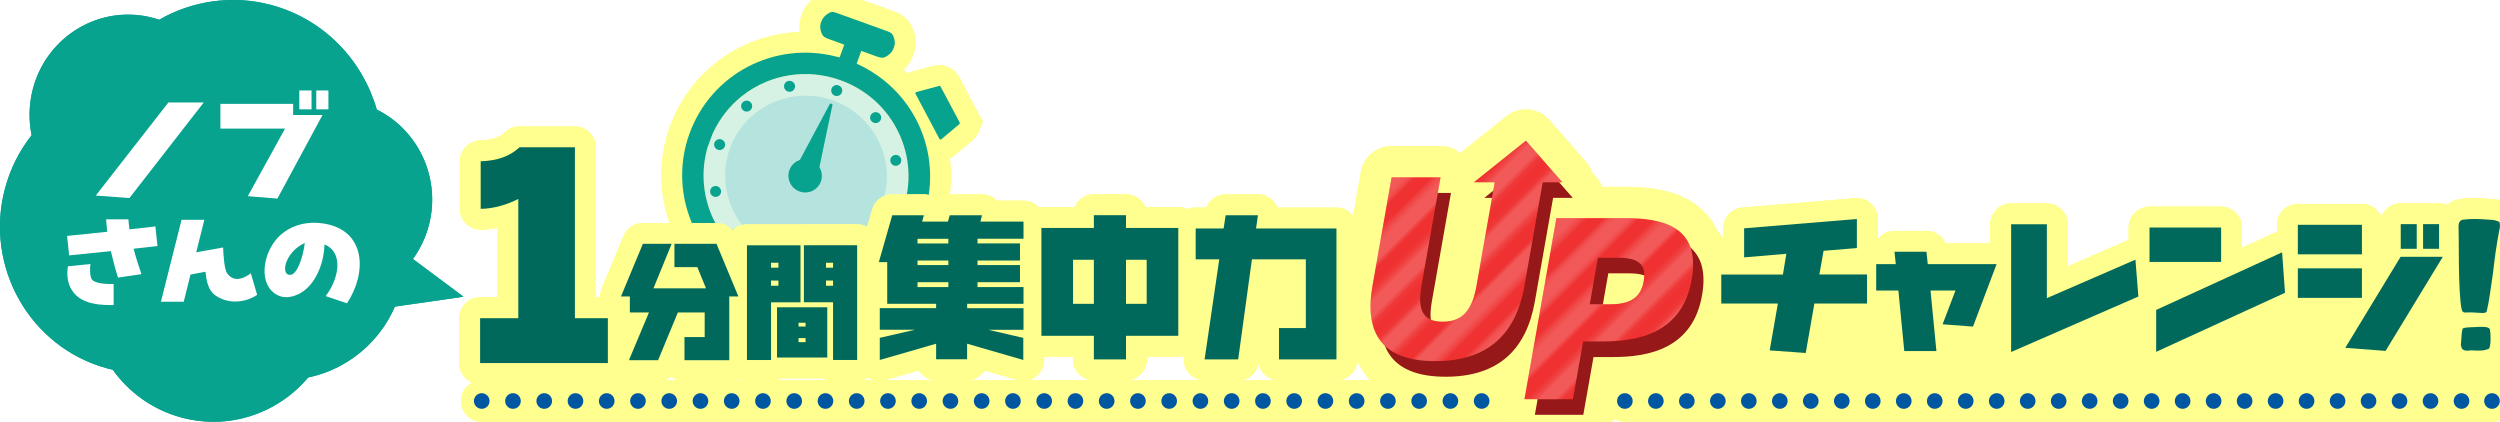 <?xml version="1.0" encoding="UTF-8"?><svg id="_イヤー_2" xmlns="http://www.w3.org/2000/svg" xmlns:xlink="http://www.w3.org/1999/xlink" viewBox="0 0 480.04 81"><defs><style>.cls-1{fill:#00695c;}.cls-2{fill:#fff;}.cls-3{fill:url(#_0_lpi_50__コピー);}.cls-4{stroke-dasharray:0 0 0 6;}.cls-4,.cls-5,.cls-6,.cls-7,.cls-8,.cls-9,.cls-10,.cls-11{fill:none;}.cls-4,.cls-5,.cls-7,.cls-8,.cls-9{stroke-linecap:round;stroke-linejoin:round;}.cls-4,.cls-8,.cls-9{stroke:#0057a1;stroke-width:3px;}.cls-12{opacity:.2;}.cls-5{stroke-width:12px;}.cls-5,.cls-7,.cls-11{stroke:#ffff90;}.cls-6{stroke:#fff;stroke-width:3.6px;}.cls-7,.cls-11{stroke-width:8px;}.cls-13{fill:#ffff90;}.cls-8{stroke-dasharray:0 0 0 5.95;}.cls-14{fill:#971818;}.cls-15{fill:#07a38e;}.cls-16{fill:#ef3131;}.cls-17{fill:#d6f2e4;}.cls-18{fill:#b5e3dd;}</style><pattern id="_0_lpi_50__コピー" x="0" y="0" width="72" height="72" patternTransform="translate(2649.53 -7922) rotate(-45)" patternUnits="userSpaceOnUse" viewBox="0 0 72 72"><g><rect class="cls-10" width="72" height="72"/><g><line class="cls-6" x1="71.75" y1="68.4" x2="144.25" y2="68.4"/><line class="cls-6" x1="71.75" y1="54" x2="144.25" y2="54"/><line class="cls-6" x1="71.75" y1="39.6" x2="144.25" y2="39.6"/><line class="cls-6" x1="71.75" y1="25.2" x2="144.25" y2="25.2"/><line class="cls-6" x1="71.75" y1="10.8" x2="144.25" y2="10.8"/><line class="cls-6" x1="71.75" y1="61.2" x2="144.25" y2="61.2"/><line class="cls-6" x1="71.75" y1="46.8" x2="144.25" y2="46.8"/><line class="cls-6" x1="71.75" y1="32.4" x2="144.25" y2="32.4"/><line class="cls-6" x1="71.75" y1="18" x2="144.25" y2="18"/><line class="cls-6" x1="71.75" y1="3.6" x2="144.25" y2="3.6"/></g><g><line class="cls-6" x1="-.25" y1="68.4" x2="72.25" y2="68.4"/><line class="cls-6" x1="-.25" y1="54" x2="72.25" y2="54"/><line class="cls-6" x1="-.25" y1="39.6" x2="72.25" y2="39.6"/><line class="cls-6" x1="-.25" y1="25.2" x2="72.25" y2="25.2"/><line class="cls-6" x1="-.25" y1="10.8" x2="72.25" y2="10.8"/><line class="cls-6" x1="-.25" y1="61.2" x2="72.25" y2="61.2"/><line class="cls-6" x1="-.25" y1="46.8" x2="72.25" y2="46.8"/><line class="cls-6" x1="-.25" y1="32.4" x2="72.25" y2="32.4"/><line class="cls-6" x1="-.25" y1="18" x2="72.25" y2="18"/><line class="cls-6" x1="-.25" y1="3.6" x2="72.25" y2="3.6"/></g><g><line class="cls-6" x1="-72.25" y1="68.4" x2=".25" y2="68.4"/><line class="cls-6" x1="-72.25" y1="54" x2=".25" y2="54"/><line class="cls-6" x1="-72.25" y1="39.6" x2=".25" y2="39.6"/><line class="cls-6" x1="-72.25" y1="25.2" x2=".25" y2="25.2"/><line class="cls-6" x1="-72.25" y1="10.8" x2=".25" y2="10.8"/><line class="cls-6" x1="-72.25" y1="61.2" x2=".25" y2="61.2"/><line class="cls-6" x1="-72.25" y1="46.8" x2=".25" y2="46.8"/><line class="cls-6" x1="-72.25" y1="32.4" x2=".25" y2="32.4"/><line class="cls-6" x1="-72.25" y1="18" x2=".25" y2="18"/><line class="cls-6" x1="-72.25" y1="3.6" x2=".25" y2="3.6"/></g></g></pattern></defs><g id="ui_logo"><g><g><g><g><path class="cls-11" d="M184.28,23.52l-1.89-3.55-1.79-3.36c-.03-.05-.08-.09-.13-.11-.03-.01-.09-.02-.15,0l-4.36,1.17c-.07,.02-.13,.07-.16,.14-.03,.07-.03,.14,0,.21l2.31,4.36,2.27,4.28c.03,.06,.1,.11,.17,.13,.07,.01,.15,0,.2-.05l3.46-2.9c.09-.07,.11-.2,.06-.3Z"/><path class="cls-11" d="M184.28,23.52l-1.89-3.55-1.79-3.36c-.03-.05-.08-.09-.13-.11-.03-.01-.09-.02-.15,0l-4.36,1.17c-.07,.02-.13,.07-.16,.14-.03,.07-.03,.14,0,.21l2.31,4.36,2.27,4.28c.03,.06,.1,.11,.17,.13,.07,.01,.15,0,.2-.05l3.46-2.9c.09-.07,.11-.2,.06-.3Z"/></g><path class="cls-11" d="M163.95,51.15c-2.06,1.07-4.27,1.75-6.57,2.04-2.5,.31-5.01,.15-7.46-.49l-.43-.11-2.75-1-.38-.18c-2.35-1.11-4.42-2.65-6.18-4.57-1.32-1.45-2.4-3.07-3.23-4.83-.87-1.84-1.44-3.8-1.7-5.82-.32-2.48-.16-4.95,.46-7.36l.11-.43v-.02l1.01-2.71,.18-.38c1.25-2.61,3.09-4.95,5.34-6.76,1.47-1.19,3.11-2.15,4.87-2.87,2.85-1.16,5.99-1.64,9.07-1.38,1.75,.15,3.49,.53,5.16,1.14,4.96,1.81,8.92,5.4,11.14,10.12,1.07,2.28,1.69,4.7,1.83,7.18,.15,2.64-.24,5.25-1.16,7.77-1.68,4.61-4.99,8.39-9.34,10.64Z"/><ellipse class="cls-11" cx="154.77" cy="33.8" rx="15.41" ry="15.54" transform="translate(70.07 167.68) rotate(-70)"/><g><path class="cls-11" d="M165.07,12.5l-.58-.28,.89-2.45s2.83,1.02,3.06,1.11c.67,.24,1.09,.27,1.5,.09,1.06-.55,1.46-1.18,1.69-1.81,.23-.63,.31-1.33-.16-2.36-.17-.35-.47-.58-1.03-.79-.25-.09-9.63-3.46-9.92-3.57h-.03c-.46-.18-.79-.19-1.12-.05-1.06,.55-1.46,1.18-1.69,1.81-.23,.63-.31,1.33,.16,2.36,.16,.34,.43,.62,1.21,.9,.23,.08,3.06,1.12,3.06,1.12l-.89,2.45-.63-.16c-11.9-3.04-24.02,3.31-28.19,14.76-4.46,12.24,1.96,25.86,14.3,30.35,12.34,4.49,26.01-1.81,30.47-14.06,4.17-11.45-1.04-24.1-12.11-29.43Zm-1.12,38.65c-2.06,1.07-4.27,1.75-6.57,2.04-2.5,.31-5.01,.15-7.46-.49l-.43-.11-2.75-1-.38-.18c-2.35-1.11-4.42-2.65-6.18-4.57-1.32-1.45-2.4-3.07-3.23-4.83-.87-1.84-1.44-3.8-1.7-5.82-.32-2.48-.16-4.95,.46-7.36l.11-.43v-.02l1.01-2.71,.18-.38c1.25-2.61,3.09-4.95,5.34-6.76,1.47-1.19,3.11-2.15,4.87-2.87,2.85-1.16,5.99-1.64,9.07-1.38,1.75,.15,3.49,.53,5.16,1.14,4.96,1.81,8.92,5.4,11.14,10.12,1.07,2.28,1.69,4.7,1.83,7.18,.15,2.64-.24,5.25-1.16,7.77-1.68,4.61-4.99,8.39-9.34,10.64Z"/><path class="cls-11" d="M165.07,12.5l-.58-.28,.89-2.45s2.83,1.02,3.06,1.11c.67,.24,1.09,.27,1.5,.09,1.06-.55,1.46-1.18,1.69-1.81,.23-.63,.31-1.33-.16-2.36-.17-.35-.47-.58-1.03-.79-.25-.09-9.63-3.46-9.92-3.57h-.03c-.46-.18-.79-.19-1.12-.05-1.06,.55-1.46,1.18-1.69,1.81-.23,.63-.31,1.33,.16,2.36,.16,.34,.43,.62,1.21,.9,.23,.08,3.06,1.12,3.06,1.12l-.89,2.45-.63-.16c-11.9-3.04-24.02,3.31-28.19,14.76-4.46,12.24,1.96,25.86,14.3,30.35,12.34,4.49,26.01-1.81,30.47-14.06,4.17-11.45-1.04-24.1-12.11-29.43Zm-1.12,38.65c-2.06,1.07-4.27,1.75-6.57,2.04-2.5,.31-5.01,.15-7.46-.49l-.43-.11-2.75-1-.38-.18c-2.35-1.11-4.42-2.65-6.18-4.57-1.32-1.45-2.4-3.07-3.23-4.83-.87-1.84-1.44-3.8-1.7-5.82-.32-2.48-.16-4.95,.46-7.36l.11-.43v-.02l1.01-2.71,.18-.38c1.25-2.61,3.09-4.95,5.34-6.76,1.47-1.19,3.11-2.15,4.87-2.87,2.85-1.16,5.99-1.64,9.07-1.38,1.75,.15,3.49,.53,5.16,1.14,4.96,1.81,8.92,5.4,11.14,10.12,1.07,2.28,1.69,4.7,1.83,7.18,.15,2.64-.24,5.25-1.16,7.77-1.68,4.61-4.99,8.39-9.34,10.64Z"/></g><g><g><ellipse class="cls-11" cx="160.67" cy="17.38" rx="1.05" ry="1.06" transform="translate(89.38 162.42) rotate(-70)"/><ellipse class="cls-11" cx="148.74" cy="50.17" rx="1.05" ry="1.06" transform="translate(50.72 172.78) rotate(-70)"/><ellipse class="cls-11" cx="151.61" cy="16.57" rx="1.05" ry="1.06" transform="translate(84.18 153.37) rotate(-70)"/><path class="cls-11" d="M158.84,50.81c.1,.57-.28,1.11-.85,1.21-.57,.1-1.12-.28-1.22-.85s.28-1.11,.85-1.21,1.12,.28,1.22,.85Z"/><path class="cls-11" d="M144.18,19.7c.38,.44,.32,1.11-.13,1.48-.45,.37-1.11,.31-1.49-.13s-.32-1.11,.13-1.48,1.11-.31,1.49,.13Z"/><ellipse class="cls-11" cx="166.04" cy="47.19" rx="1.05" ry="1.06" transform="translate(64.9 187.07) rotate(-70)"/><path class="cls-11" d="M138.54,26.78c.55,.2,.83,.8,.63,1.34s-.8,.82-1.35,.62-.83-.8-.63-1.34,.8-.82,1.35-.62Z"/><path class="cls-11" d="M171.59,38.81c.55,.2,.83,.8,.63,1.34s-.8,.82-1.35,.62-.83-.8-.63-1.34,.8-.82,1.35-.62Z"/><path class="cls-11" d="M137.22,35.73c.57-.1,1.12,.28,1.22,.85s-.28,1.11-.85,1.21c-.57,.1-1.12-.28-1.22-.85s.28-1.11,.85-1.21Z"/><path class="cls-11" d="M171.82,29.76c.57-.1,1.12,.28,1.22,.85s-.28,1.11-.85,1.21-1.12-.28-1.22-.85c-.1-.57,.28-1.11,.85-1.21Z"/><path class="cls-11" d="M140.6,44.17c.45-.37,1.11-.31,1.49,.13s.32,1.11-.13,1.48-1.11,.31-1.49-.13-.32-1.11,.13-1.48Z"/><path class="cls-11" d="M167.46,21.78c.45-.37,1.11-.31,1.49,.13,.38,.44,.32,1.11-.13,1.48s-1.11,.31-1.49-.13-.32-1.11,.13-1.48Z"/></g><g><ellipse class="cls-11" cx="160.67" cy="17.38" rx="1.05" ry="1.06" transform="translate(89.38 162.42) rotate(-70)"/><ellipse class="cls-11" cx="148.74" cy="50.17" rx="1.05" ry="1.06" transform="translate(50.72 172.78) rotate(-70)"/><ellipse class="cls-11" cx="151.61" cy="16.57" rx="1.05" ry="1.06" transform="translate(84.18 153.37) rotate(-70)"/><path class="cls-11" d="M158.84,50.81c.1,.57-.28,1.11-.85,1.21-.57,.1-1.12-.28-1.22-.85s.28-1.11,.85-1.21,1.12,.28,1.22,.85Z"/><path class="cls-11" d="M144.18,19.7c.38,.44,.32,1.11-.13,1.48-.45,.37-1.11,.31-1.49-.13s-.32-1.11,.13-1.48,1.11-.31,1.49,.13Z"/><ellipse class="cls-11" cx="166.04" cy="47.19" rx="1.05" ry="1.06" transform="translate(64.9 187.07) rotate(-70)"/><path class="cls-11" d="M138.54,26.78c.55,.2,.83,.8,.63,1.34s-.8,.82-1.35,.62-.83-.8-.63-1.34,.8-.82,1.35-.62Z"/><path class="cls-11" d="M171.59,38.81c.55,.2,.83,.8,.63,1.34s-.8,.82-1.35,.62-.83-.8-.63-1.34,.8-.82,1.35-.62Z"/><path class="cls-11" d="M137.22,35.73c.57-.1,1.12,.28,1.22,.85s-.28,1.11-.85,1.21c-.57,.1-1.12-.28-1.22-.85s.28-1.11,.85-1.21Z"/><path class="cls-11" d="M171.82,29.76c.57-.1,1.12,.28,1.22,.85s-.28,1.11-.85,1.21-1.12-.28-1.22-.85c-.1-.57,.28-1.11,.85-1.21Z"/><path class="cls-11" d="M140.6,44.17c.45-.37,1.11-.31,1.49,.13s.32,1.11-.13,1.48-1.11,.31-1.49-.13-.32-1.11,.13-1.48Z"/><path class="cls-11" d="M167.46,21.78c.45-.37,1.11-.31,1.49,.13,.38,.44,.32,1.11-.13,1.48s-1.11,.31-1.49-.13-.32-1.11,.13-1.48Z"/></g><g><ellipse class="cls-11" cx="160.67" cy="17.38" rx="1.05" ry="1.06" transform="translate(89.38 162.42) rotate(-70)"/><ellipse class="cls-11" cx="148.74" cy="50.17" rx="1.05" ry="1.06" transform="translate(50.72 172.78) rotate(-70)"/><ellipse class="cls-11" cx="151.61" cy="16.57" rx="1.05" ry="1.06" transform="translate(84.18 153.37) rotate(-70)"/><path class="cls-11" d="M158.84,50.81c.1,.57-.28,1.11-.85,1.21-.57,.1-1.12-.28-1.22-.85s.28-1.11,.85-1.21,1.12,.28,1.22,.85Z"/><path class="cls-11" d="M144.18,19.7c.38,.44,.32,1.11-.13,1.48-.45,.37-1.11,.31-1.49-.13s-.32-1.11,.13-1.48,1.11-.31,1.49,.13Z"/><ellipse class="cls-11" cx="166.04" cy="47.19" rx="1.05" ry="1.06" transform="translate(64.9 187.07) rotate(-70)"/><path class="cls-11" d="M138.54,26.78c.55,.2,.83,.8,.63,1.34s-.8,.82-1.35,.62-.83-.8-.63-1.34,.8-.82,1.35-.62Z"/><path class="cls-11" d="M171.59,38.81c.55,.2,.83,.8,.63,1.34s-.8,.82-1.35,.62-.83-.8-.63-1.34,.8-.82,1.35-.62Z"/><path class="cls-11" d="M137.22,35.73c.57-.1,1.12,.28,1.22,.85s-.28,1.11-.85,1.21c-.57,.1-1.12-.28-1.22-.85s.28-1.11,.85-1.21Z"/><path class="cls-11" d="M171.82,29.76c.57-.1,1.12,.28,1.22,.85s-.28,1.11-.85,1.21-1.12-.28-1.22-.85c-.1-.57,.28-1.11,.85-1.21Z"/><path class="cls-11" d="M140.6,44.17c.45-.37,1.11-.31,1.49,.13s.32,1.11-.13,1.48-1.11,.31-1.49-.13-.32-1.11,.13-1.48Z"/><path class="cls-11" d="M167.46,21.78c.45-.37,1.11-.31,1.49,.13,.38,.44,.32,1.11-.13,1.48s-1.11,.31-1.49-.13-.32-1.11,.13-1.48Z"/></g></g></g><g><g><polygon class="cls-11" points="157.07 33.37 152.97 31.87 159.4 19.85 159.87 20.02 157.07 33.37"/><path class="cls-11" d="M151.58,32.66c.6-1.66,2.44-2.51,4.11-1.9,1.67,.61,2.53,2.44,1.93,4.1s-2.44,2.51-4.11,1.9-2.53-2.44-1.93-4.1Z"/></g><g><polygon class="cls-11" points="157.07 33.37 152.97 31.87 159.4 19.85 159.87 20.02 157.07 33.37"/><path class="cls-11" d="M151.58,32.66c.6-1.66,2.44-2.51,4.11-1.9,1.67,.61,2.53,2.44,1.93,4.1s-2.44,2.51-4.11,1.9-2.53-2.44-1.93-4.1Z"/></g><g><polygon class="cls-11" points="157.07 33.37 152.97 31.87 159.4 19.85 159.87 20.02 157.07 33.37"/><path class="cls-11" d="M151.58,32.66c.6-1.66,2.44-2.51,4.11-1.9,1.67,.61,2.53,2.44,1.93,4.1s-2.44,2.51-4.11,1.9-2.53-2.44-1.93-4.1Z"/></g></g></g><g><g><path class="cls-15" d="M184.28,23.52l-1.89-3.55-1.79-3.36c-.03-.05-.08-.09-.13-.11-.03-.01-.09-.02-.15,0l-4.36,1.17c-.07,.02-.13,.07-.16,.14-.03,.07-.03,.14,0,.21l2.31,4.36,2.27,4.28c.03,.06,.1,.11,.17,.13,.07,.01,.15,0,.2-.05l3.46-2.9c.09-.07,.11-.2,.06-.3Z"/><path class="cls-17" d="M163.95,51.15c-2.06,1.07-4.27,1.75-6.57,2.04-2.5,.31-5.01,.15-7.46-.49l-.43-.11-2.75-1-.38-.18c-2.35-1.11-4.42-2.65-6.18-4.57-1.32-1.45-2.4-3.07-3.23-4.83-.87-1.84-1.44-3.8-1.7-5.82-.32-2.48-.16-4.95,.46-7.36l.11-.43v-.02l1.01-2.71,.18-.38c1.25-2.61,3.09-4.95,5.34-6.76,1.47-1.19,3.11-2.15,4.87-2.87,2.85-1.16,5.99-1.64,9.07-1.38,1.75,.15,3.49,.53,5.16,1.14,4.96,1.81,8.92,5.4,11.14,10.12,1.07,2.28,1.69,4.7,1.83,7.18,.15,2.64-.24,5.25-1.16,7.77-1.68,4.61-4.99,8.39-9.34,10.64Z"/><ellipse class="cls-18" cx="154.77" cy="33.8" rx="15.41" ry="15.54" transform="translate(70.07 167.68) rotate(-70)"/><path class="cls-15" d="M165.07,12.5l-.58-.28,.89-2.45s2.83,1.02,3.06,1.11c.67,.24,1.09,.27,1.5,.09,1.06-.55,1.46-1.18,1.69-1.81,.23-.63,.31-1.33-.16-2.36-.17-.35-.47-.58-1.03-.79-.25-.09-9.63-3.46-9.92-3.57h-.03c-.46-.18-.79-.19-1.12-.05-1.06,.55-1.46,1.18-1.69,1.81-.23,.63-.31,1.33,.16,2.36,.16,.34,.43,.62,1.21,.9,.23,.08,3.06,1.12,3.06,1.12l-.89,2.45-.63-.16c-11.9-3.04-24.02,3.31-28.19,14.76-4.46,12.24,1.96,25.86,14.3,30.35,12.34,4.49,26.01-1.81,30.47-14.06,4.17-11.45-1.04-24.1-12.11-29.43Zm-1.12,38.65c-2.06,1.07-4.27,1.75-6.57,2.04-2.5,.31-5.01,.15-7.46-.49l-.43-.11-2.75-1-.38-.18c-2.35-1.11-4.42-2.65-6.18-4.57-1.32-1.45-2.4-3.07-3.23-4.83-.87-1.84-1.44-3.8-1.7-5.82-.32-2.48-.16-4.95,.46-7.36l.11-.43v-.02l1.01-2.71,.18-.38c1.25-2.61,3.09-4.95,5.34-6.76,1.47-1.19,3.11-2.15,4.87-2.87,2.85-1.16,5.99-1.64,9.07-1.38,1.75,.15,3.49,.53,5.16,1.14,4.96,1.81,8.92,5.4,11.14,10.12,1.07,2.28,1.69,4.7,1.83,7.18,.15,2.64-.24,5.25-1.16,7.77-1.68,4.61-4.99,8.39-9.34,10.64Z"/><g><ellipse class="cls-15" cx="160.67" cy="17.38" rx="1.05" ry="1.06" transform="translate(89.38 162.42) rotate(-70)"/><ellipse class="cls-15" cx="148.74" cy="50.17" rx="1.05" ry="1.06" transform="translate(50.72 172.78) rotate(-70)"/><ellipse class="cls-15" cx="151.61" cy="16.57" rx="1.05" ry="1.06" transform="translate(84.18 153.37) rotate(-70)"/><path class="cls-15" d="M158.84,50.81c.1,.57-.28,1.11-.85,1.21-.57,.1-1.12-.28-1.22-.85s.28-1.11,.85-1.21,1.12,.28,1.22,.85Z"/><path class="cls-15" d="M144.18,19.7c.38,.44,.32,1.11-.13,1.48-.45,.37-1.11,.31-1.49-.13s-.32-1.11,.13-1.48,1.11-.31,1.49,.13Z"/><ellipse class="cls-15" cx="166.04" cy="47.19" rx="1.05" ry="1.06" transform="translate(64.9 187.07) rotate(-70)"/><path class="cls-15" d="M138.54,26.78c.55,.2,.83,.8,.63,1.34s-.8,.82-1.35,.62-.83-.8-.63-1.34,.8-.82,1.35-.62Z"/><path class="cls-15" d="M171.59,38.81c.55,.2,.83,.8,.63,1.34s-.8,.82-1.35,.62-.83-.8-.63-1.34,.8-.82,1.35-.62Z"/><path class="cls-15" d="M137.22,35.73c.57-.1,1.12,.28,1.22,.85s-.28,1.11-.85,1.21c-.57,.1-1.12-.28-1.22-.85s.28-1.11,.85-1.21Z"/><path class="cls-15" d="M171.82,29.76c.57-.1,1.12,.28,1.22,.85s-.28,1.11-.85,1.21-1.12-.28-1.22-.85c-.1-.57,.28-1.11,.85-1.21Z"/><path class="cls-15" d="M140.6,44.17c.45-.37,1.11-.31,1.49,.13s.32,1.11-.13,1.48-1.11,.31-1.49-.13-.32-1.11,.13-1.48Z"/><path class="cls-15" d="M167.46,21.78c.45-.37,1.11-.31,1.49,.13,.38,.44,.32,1.11-.13,1.48s-1.11,.31-1.49-.13-.32-1.11,.13-1.48Z"/></g></g><g><polygon class="cls-15" points="157.07 33.37 152.97 31.87 159.4 19.85 159.87 20.02 157.07 33.37"/><path class="cls-15" d="M151.58,32.66c.6-1.66,2.44-2.51,4.11-1.9,1.67,.61,2.53,2.44,1.93,4.1s-2.44,2.51-4.11,1.9-2.53-2.44-1.93-4.1Z"/></g></g></g><g><g><rect class="cls-7" x="241" y="51" width="11" height="12"/><rect class="cls-7" x="315" y="56" width="162" height="20"/><g><path class="cls-7" d="M92.18,61.1h7.34v-22.9c-2.02,1.06-4.82,1.9-7.22,1.9v-9.13c3.19-.11,5.6-.95,7.45-2.69h10.64V61.1h6.33v8.62h-24.53v-8.62Z"/><path class="cls-7" d="M92.18,61.1h7.34v-22.9c-2.02,1.06-4.82,1.9-7.22,1.9v-9.13c3.19-.11,5.6-.95,7.45-2.69h10.64V61.1h6.33v8.62h-24.53v-8.62Z"/><path class="cls-7" d="M92.18,61.1h7.34v-22.9c-2.02,1.06-4.82,1.9-7.22,1.9v-9.13c3.19-.11,5.6-.95,7.45-2.69h10.64V61.1h6.33v8.62h-24.53v-8.62Z"/></g><g><g><path class="cls-7" d="M196.52,63.33h-6.73l6.7,1.55v4.24l-10.79-3.12v2.98h-5.95v-2.98l-10.82,3.12v-4.25l6.73-1.55h-6.73v-4.15h10.82v-.84h-9.39v-8h-1.61l2.57-8.99h6.08l-.34,1.21h4.96l.34-1.21h6.2l-.31,1.21h8.28v3.29h-8.83v.9h8.15v3.29h-8.15v.87h8.15v3.29h-8.15v.93h8.83v3.22h-10.82v.84h10.82v4.15Zm-14.42-16.58v-.9h-5.92v.9h5.92Zm0,4.15v-.87h-5.92v.87h5.92Zm0,4.22v-.93h-5.92v.93h5.92Z"/><path class="cls-7" d="M226.25,64.48h-10.04v4.53h-6.17v-4.53h-10.07v-20.71h10.07v-2.45h6.17v2.45h10.04v20.71Zm-16.21-6.14v-8.46h-4v8.46h4Zm10.14,0v-8.46h-3.97v8.46h3.97Z"/><path class="cls-7" d="M256.63,69.01h-11.04v-6.01h5.15v-13.21h-10.35l-2.64,19.22h-6.45l2.82-19.22h-4.53v-5.92h5.36l.4-2.54h6.2l-.37,2.54h15.44v25.14Z"/></g><g><path class="cls-7" d="M196.52,63.33h-6.73l6.7,1.55v4.24l-10.79-3.12v2.98h-5.95v-2.98l-10.82,3.12v-4.25l6.73-1.55h-6.73v-4.15h10.82v-.84h-9.39v-8h-1.61l2.57-8.99h6.08l-.34,1.21h4.96l.34-1.21h6.2l-.31,1.21h8.28v3.29h-8.83v.9h8.15v3.29h-8.15v.87h8.15v3.29h-8.15v.93h8.83v3.22h-10.82v.84h10.82v4.15Zm-14.42-16.58v-.9h-5.92v.9h5.92Zm0,4.15v-.87h-5.92v.87h5.92Zm0,4.22v-.93h-5.92v.93h5.92Z"/><path class="cls-7" d="M226.25,64.48h-10.04v4.53h-6.17v-4.53h-10.07v-20.71h10.07v-2.45h6.17v2.45h10.04v20.71Zm-16.21-6.14v-8.46h-4v8.46h4Zm10.14,0v-8.46h-3.97v8.46h3.97Z"/><path class="cls-7" d="M256.63,69.01h-11.04v-6.01h5.15v-13.21h-10.35l-2.64,19.22h-6.45l2.82-19.22h-4.53v-5.92h5.36l.4-2.54h6.2l-.37,2.54h15.44v25.14Z"/></g><g><path class="cls-7" d="M196.52,63.33h-6.73l6.7,1.55v4.24l-10.79-3.12v2.98h-5.95v-2.98l-10.82,3.12v-4.25l6.73-1.55h-6.73v-4.15h10.82v-.84h-9.39v-8h-1.61l2.57-8.99h6.08l-.34,1.21h4.96l.34-1.21h6.2l-.31,1.21h8.28v3.29h-8.83v.9h8.15v3.29h-8.15v.87h8.15v3.29h-8.15v.93h8.83v3.22h-10.82v.84h10.82v4.15Zm-14.42-16.58v-.9h-5.92v.9h5.92Zm0,4.15v-.87h-5.92v.87h5.92Zm0,4.22v-.93h-5.92v.93h5.92Z"/><path class="cls-7" d="M226.25,64.48h-10.04v4.53h-6.17v-4.53h-10.07v-20.71h10.07v-2.45h6.17v2.45h10.04v20.71Zm-16.21-6.14v-8.46h-4v8.46h4Zm10.14,0v-8.46h-3.97v8.46h3.97Z"/><path class="cls-7" d="M256.63,69.01h-11.04v-6.01h5.15v-13.21h-10.35l-2.64,19.22h-6.45l2.82-19.22h-4.53v-5.92h5.36l.4-2.54h6.2l-.37,2.54h15.44v25.14Z"/></g></g><g><g><path class="cls-7" d="M141.75,56.92h-1.72v12.25h-8.6v-4.45h3.88v-4.72h-5.15l-3.8,9.17h-5.6l3.85-9.17h-3.67v-3.08h-1.7l4.2-10.1h5.53l-3.5,8.55h10.1l-1.67-4.08h-4.4v-4.47h8.08l4.2,10.1Z"/><path class="cls-7" d="M153.7,58.05h-5.65v11.08h-4.62v-22.03h10.28v10.95Zm-4.23-6.65v-.95h-1.42v.95h1.42Zm0,3.47v-1h-1.42v1h1.42Zm9.38,13.78h-9.65v-9.65h9.65v9.65Zm-4.17-5.95v-.73h-1.35v.73h1.35Zm0,3v-.78h-1.35v.78h1.35Zm9.9,3.42h-4.62v-11.08h-5.6v-10.95h10.23v22.03Zm-4.62-17.72v-.95h-1.35v.95h1.35Zm0,3.47v-1h-1.35v1h1.35Z"/></g><g><path class="cls-7" d="M141.75,56.92h-1.72v12.25h-8.6v-4.45h3.88v-4.72h-5.15l-3.8,9.17h-5.6l3.85-9.17h-3.67v-3.08h-1.7l4.2-10.1h5.53l-3.5,8.55h10.1l-1.67-4.08h-4.4v-4.47h8.08l4.2,10.1Z"/><path class="cls-7" d="M153.7,58.05h-5.65v11.08h-4.62v-22.03h10.28v10.95Zm-4.23-6.65v-.95h-1.42v.95h1.42Zm0,3.47v-1h-1.42v1h1.42Zm9.38,13.78h-9.65v-9.65h9.65v9.65Zm-4.17-5.95v-.73h-1.35v.73h1.35Zm0,3v-.78h-1.35v.78h1.35Zm9.9,3.42h-4.62v-11.08h-5.6v-10.95h10.23v22.03Zm-4.62-17.72v-.95h-1.35v.95h1.35Zm0,3.47v-1h-1.35v1h1.35Z"/></g><g><path class="cls-7" d="M141.75,56.92h-1.72v12.25h-8.6v-4.45h3.88v-4.72h-5.15l-3.8,9.17h-5.6l3.85-9.17h-3.67v-3.08h-1.7l4.2-10.1h5.53l-3.5,8.55h10.1l-1.67-4.08h-4.4v-4.47h8.08l4.2,10.1Z"/><path class="cls-7" d="M153.7,58.05h-5.65v11.08h-4.62v-22.03h10.28v10.95Zm-4.23-6.65v-.95h-1.42v.95h1.42Zm0,3.47v-1h-1.42v1h1.42Zm9.38,13.78h-9.65v-9.65h9.65v9.65Zm-4.17-5.95v-.73h-1.35v.73h1.35Zm0,3v-.78h-1.35v.78h1.35Zm9.9,3.42h-4.62v-11.08h-5.6v-10.95h10.23v22.03Zm-4.62-17.72v-.95h-1.35v.95h1.35Zm0,3.47v-1h-1.35v1h1.35Z"/></g></g><g><g><g><g><path class="cls-7" d="M298.22,38h3.78l-7-8-10,8h4.01l-3.49,19.82c-.84,4.79-2.73,6.95-6.49,6.95s-4.93-2.16-4.08-6.95l3.66-20.77h-9.4l-3.67,20.82c-1.62,9.21,1.91,14.47,12.06,14.47s15.5-5.26,17.12-14.47l3.5-19.87Z"/><path class="cls-7" d="M298.22,38h3.78l-7-8-10,8h4.01l-3.49,19.82c-.84,4.79-2.73,6.95-6.49,6.95s-4.93-2.16-4.08-6.95l3.66-20.77h-9.4l-3.67,20.82c-1.62,9.21,1.91,14.47,12.06,14.47s15.5-5.26,17.12-14.47l3.5-19.87Z"/></g><g><path class="cls-7" d="M296.22,35h3.78l-7-8-10,8h4.01l-3.49,19.82c-.84,4.79-2.73,6.95-6.49,6.95s-4.93-2.16-4.08-6.95l3.66-20.77h-9.4l-3.67,20.82c-1.62,9.21,1.91,14.47,12.06,14.47s15.5-5.26,17.12-14.47l3.5-19.87Z"/><path class="cls-7" d="M296.22,35h3.78l-7-8-10,8h4.01l-3.49,19.82c-.84,4.79-2.73,6.95-6.49,6.95s-4.93-2.16-4.08-6.95l3.66-20.77h-9.4l-3.67,20.82c-1.62,9.21,1.91,14.47,12.06,14.47s15.5-5.26,17.12-14.47l3.5-19.87Z"/></g></g><g><g><path class="cls-7" d="M313.87,44.88h-13.02l-6.13,34.77h9.3l1.96-11.09h3.71c6.81,0,15.31-1.55,17.13-11.84,1.81-10.29-5.53-11.84-12.95-11.84Zm3.75,12.08c-.46,2.63-1.96,4.46-6.33,4.46h-4.04l1.57-8.93h4.04c4.37,0,5.22,1.83,4.76,4.46Z"/><path class="cls-7" d="M313.87,44.88h-13.02l-6.13,34.77h9.3l1.96-11.09h3.71c6.81,0,15.31-1.55,17.13-11.84,1.81-10.29-5.53-11.84-12.95-11.84Zm3.75,12.08c-.46,2.63-1.96,4.46-6.33,4.46h-4.04l1.57-8.93h4.04c4.37,0,5.22,1.83,4.76,4.46Z"/></g><g><path class="cls-7" d="M311.87,41.88h-13.02l-6.13,34.77h9.3l1.96-11.09h3.71c6.81,0,15.31-1.55,17.13-11.84,1.81-10.29-5.53-11.84-12.95-11.84Zm3.75,12.08c-.46,2.63-1.96,4.46-6.33,4.46h-4.04l1.57-8.93h4.04c4.37,0,5.22,1.83,4.76,4.46Z"/><path class="cls-7" d="M311.87,41.88h-13.02l-6.13,34.77h9.3l1.96-11.09h3.71c6.81,0,15.31-1.55,17.13-11.84,1.81-10.29-5.53-11.84-12.95-11.84Zm3.75,12.08c-.46,2.63-1.96,4.46-6.33,4.46h-4.04l1.57-8.93h4.04c4.37,0,5.22,1.83,4.76,4.46Z"/></g></g></g><g><g><g><path class="cls-7" d="M298.22,38h3.78l-7-8-10,8h4.01l-3.49,19.82c-.84,4.79-2.73,6.95-6.49,6.95s-4.93-2.16-4.08-6.95l3.66-20.77h-9.4l-3.67,20.82c-1.62,9.21,1.91,14.47,12.06,14.47s15.5-5.26,17.12-14.47l3.5-19.87Z"/><path class="cls-7" d="M298.22,38h3.78l-7-8-10,8h4.01l-3.49,19.82c-.84,4.79-2.73,6.95-6.49,6.95s-4.93-2.16-4.08-6.95l3.66-20.77h-9.4l-3.67,20.82c-1.62,9.21,1.91,14.47,12.06,14.47s15.5-5.26,17.12-14.47l3.5-19.87Z"/></g><g><path class="cls-7" d="M296.22,35h3.78l-7-8-10,8h4.01l-3.49,19.82c-.84,4.79-2.73,6.95-6.49,6.95s-4.93-2.16-4.08-6.95l3.66-20.77h-9.4l-3.67,20.82c-1.62,9.21,1.91,14.47,12.06,14.47s15.5-5.26,17.12-14.47l3.5-19.87Z"/><path class="cls-7" d="M296.22,35h3.78l-7-8-10,8h4.01l-3.49,19.82c-.84,4.79-2.73,6.95-6.49,6.95s-4.93-2.16-4.08-6.95l3.66-20.77h-9.4l-3.67,20.82c-1.62,9.21,1.91,14.47,12.06,14.47s15.5-5.26,17.12-14.47l3.5-19.87Z"/></g></g><g><g><path class="cls-7" d="M313.87,44.88h-13.02l-6.13,34.77h9.3l1.96-11.09h3.71c6.81,0,15.31-1.55,17.13-11.84,1.81-10.29-5.53-11.84-12.95-11.84Zm3.75,12.08c-.46,2.63-1.96,4.46-6.33,4.46h-4.04l1.57-8.93h4.04c4.37,0,5.22,1.83,4.76,4.46Z"/><path class="cls-7" d="M313.87,44.88h-13.02l-6.13,34.77h9.3l1.96-11.09h3.71c6.81,0,15.31-1.55,17.13-11.84,1.81-10.29-5.53-11.84-12.95-11.84Zm3.75,12.08c-.46,2.63-1.96,4.46-6.33,4.46h-4.04l1.57-8.93h4.04c4.37,0,5.22,1.83,4.76,4.46Z"/></g><g><path class="cls-7" d="M311.87,41.88h-13.02l-6.13,34.77h9.3l1.96-11.09h3.71c6.81,0,15.31-1.55,17.13-11.84,1.81-10.29-5.53-11.84-12.95-11.84Zm3.75,12.08c-.46,2.63-1.96,4.46-6.33,4.46h-4.04l1.57-8.93h4.04c4.37,0,5.22,1.83,4.76,4.46Z"/><path class="cls-7" d="M311.87,41.88h-13.02l-6.13,34.77h9.3l1.96-11.09h3.71c6.81,0,15.31-1.55,17.13-11.84,1.81-10.29-5.53-11.84-12.95-11.84Zm3.75,12.08c-.46,2.63-1.96,4.46-6.33,4.46h-4.04l1.57-8.93h4.04c4.37,0,5.22,1.83,4.76,4.46Z"/></g></g></g><g><g><g><path class="cls-7" d="M298.22,38h3.78l-7-8-10,8h4.01l-3.49,19.82c-.84,4.79-2.73,6.95-6.49,6.95s-4.93-2.16-4.08-6.95l3.66-20.77h-9.4l-3.67,20.82c-1.62,9.21,1.91,14.47,12.06,14.47s15.5-5.26,17.12-14.47l3.5-19.87Z"/><path class="cls-7" d="M298.22,38h3.78l-7-8-10,8h4.01l-3.49,19.82c-.84,4.79-2.73,6.95-6.49,6.95s-4.93-2.16-4.08-6.95l3.66-20.77h-9.4l-3.67,20.82c-1.62,9.21,1.91,14.47,12.06,14.47s15.5-5.26,17.12-14.47l3.5-19.87Z"/></g><g><path class="cls-7" d="M296.22,35h3.78l-7-8-10,8h4.01l-3.49,19.82c-.84,4.79-2.73,6.95-6.49,6.95s-4.93-2.16-4.08-6.95l3.66-20.77h-9.4l-3.67,20.82c-1.62,9.21,1.91,14.47,12.06,14.47s15.5-5.26,17.12-14.47l3.5-19.87Z"/><path class="cls-7" d="M296.22,35h3.78l-7-8-10,8h4.01l-3.49,19.82c-.84,4.79-2.73,6.95-6.49,6.95s-4.93-2.16-4.08-6.95l3.66-20.77h-9.4l-3.67,20.82c-1.62,9.21,1.91,14.47,12.06,14.47s15.5-5.26,17.12-14.47l3.5-19.87Z"/></g></g><g><g><path class="cls-7" d="M313.87,44.88h-13.02l-6.13,34.77h9.3l1.96-11.09h3.71c6.81,0,15.31-1.55,17.13-11.84,1.81-10.29-5.53-11.84-12.95-11.84Zm3.75,12.08c-.46,2.63-1.96,4.46-6.33,4.46h-4.04l1.57-8.93h4.04c4.37,0,5.22,1.83,4.76,4.46Z"/><path class="cls-7" d="M313.87,44.88h-13.02l-6.13,34.77h9.3l1.96-11.09h3.71c6.81,0,15.31-1.55,17.13-11.84,1.81-10.29-5.53-11.84-12.95-11.84Zm3.75,12.08c-.46,2.63-1.96,4.46-6.33,4.46h-4.04l1.57-8.93h4.04c4.37,0,5.22,1.83,4.76,4.46Z"/></g><g><path class="cls-7" d="M311.87,41.88h-13.02l-6.13,34.77h9.3l1.96-11.09h3.71c6.81,0,15.31-1.55,17.13-11.84,1.81-10.29-5.53-11.84-12.95-11.84Zm3.75,12.08c-.46,2.63-1.96,4.46-6.33,4.46h-4.04l1.57-8.93h4.04c4.37,0,5.22,1.83,4.76,4.46Z"/><path class="cls-7" d="M311.87,41.88h-13.02l-6.13,34.77h9.3l1.96-11.09h3.71c6.81,0,15.31-1.55,17.13-11.84,1.81-10.29-5.53-11.84-12.95-11.84Zm3.75,12.08c-.46,2.63-1.96,4.46-6.33,4.46h-4.04l1.57-8.93h4.04c4.37,0,5.22,1.83,4.76,4.46Z"/></g></g></g></g><g><g><path class="cls-7" d="M296.22,35h3.78l-7-8-10,8h4.01l-3.49,19.82c-.84,4.79-2.73,6.95-6.49,6.95s-4.93-2.16-4.08-6.95l3.66-20.77h-9.4l-3.67,20.82c-1.62,9.21,1.91,14.47,12.06,14.47s15.5-5.26,17.12-14.47l3.5-19.87Z"/><path class="cls-7" d="M311.87,41.88h-13.02l-6.13,34.77h9.3l1.96-11.09h3.71c6.81,0,15.31-1.55,17.13-11.84,1.81-10.29-5.53-11.84-12.95-11.84Zm3.75,12.08c-.46,2.63-1.96,4.46-6.33,4.46h-4.04l1.57-8.93h4.04c4.37,0,5.22,1.83,4.76,4.46Z"/></g><g><path class="cls-7" d="M296.22,35h3.78l-7-8-10,8h4.01l-3.49,19.82c-.84,4.79-2.73,6.95-6.49,6.95s-4.93-2.16-4.08-6.95l3.66-20.77h-9.4l-3.67,20.82c-1.62,9.21,1.91,14.47,12.06,14.47s15.5-5.26,17.12-14.47l3.5-19.87Z"/><path class="cls-7" d="M311.87,41.88h-13.02l-6.13,34.77h9.3l1.96-11.09h3.71c6.81,0,15.31-1.55,17.13-11.84,1.81-10.29-5.53-11.84-12.95-11.84Zm3.75,12.08c-.46,2.63-1.96,4.46-6.33,4.46h-4.04l1.57-8.93h4.04c4.37,0,5.22,1.83,4.76,4.46Z"/></g><g><path class="cls-7" d="M296.22,35h3.78l-7-8-10,8h4.01l-3.49,19.82c-.84,4.79-2.73,6.95-6.49,6.95s-4.93-2.16-4.08-6.95l3.66-20.77h-9.4l-3.67,20.82c-1.62,9.21,1.91,14.47,12.06,14.47s15.5-5.26,17.12-14.47l3.5-19.87Z"/><path class="cls-7" d="M311.87,41.88h-13.02l-6.13,34.77h9.3l1.96-11.09h3.71c6.81,0,15.31-1.55,17.13-11.84,1.81-10.29-5.53-11.84-12.95-11.84Zm3.75,12.08c-.46,2.63-1.96,4.46-6.33,4.46h-4.04l1.57-8.93h4.04c4.37,0,5.22,1.83,4.76,4.46Z"/></g></g><g><g><path class="cls-7" d="M348.39,58.29l-1.66,9.49-6.92-.5,1.57-8.99h-10.87v-5.58h11.84l.66-3.98-8.11,.69v-5.58l21.65-1.79v5.58l-6.39,.53-.81,4.54h9.15v5.58h-10.09Z"/><path class="cls-7" d="M378.84,62.71l-5.83-.44,2.47-6.48h-4.79l1.13,11.62h-6.17l-1.13-11.62h-4.26v-5.07h3.76l-.25-2.38h6.14l.25,2.38h13.22l-4.54,12Z"/><path class="cls-7" d="M386.17,67.59v-24.53h6.86v14.19l17.01-7.39,.56,7.08-24.43,10.65Z"/><path class="cls-7" d="M412.74,50.3v-6.61h13.75v6.61h-13.75Zm1.28,17.26v-8.05l24.18-11.06,.56,7.77-24.75,11.34Z"/><path class="cls-7" d="M441.22,48.83v-5.67h12.31v5.67h-12.31Zm0,8.37v-5.67h12.31v5.67h-12.31Zm16.85,10.18l-7.74-.59,10.62-17.48h8.11l-11,18.08Zm2.91-19.61v-4.73h3.07v4.73h-3.07Zm4.29,0v-4.73h3.07v4.73h-3.07Z"/><path class="cls-7" d="M476.78,60.1c-1.03,0-1.97-.19-3.32-.09-.5,.03-.66-.19-.78-.59-.72-3.35-.5-13.97-.6-16.16,.06-.47,.19-.91,.78-1.07,1.79-.22,3.16-.16,5.11,0,.88,0,1.47,.19,1.94,.41,.09,.16,.19,.85,.06,1.28-.66,3.32-.97,5.89-1.25,8.36-.5,3.26-.75,5.67-1.25,7.61-.03,.09-.31,.25-.69,.25Zm-4.07,6.8l-.19-.63c.12-.91,.09-2.6,.38-3.2,.6-.31,1.85-.19,3.07-.31,1.06,0,1.75-.03,2.1,.41,.19,.69,.28,3.01-.12,3.76-.91,.44-1.88,.44-3.38,.34-1.1,.16-1.6,.03-1.85-.38Z"/></g><g><path class="cls-7" d="M348.39,58.29l-1.66,9.49-6.92-.5,1.57-8.99h-10.87v-5.58h11.84l.66-3.98-8.11,.69v-5.58l21.65-1.79v5.58l-6.39,.53-.81,4.54h9.15v5.58h-10.09Z"/><path class="cls-7" d="M378.84,62.71l-5.83-.44,2.47-6.48h-4.79l1.13,11.62h-6.17l-1.13-11.62h-4.26v-5.07h3.76l-.25-2.38h6.14l.25,2.38h13.22l-4.54,12Z"/><path class="cls-7" d="M386.17,67.59v-24.53h6.86v14.19l17.01-7.39,.56,7.08-24.43,10.65Z"/><path class="cls-7" d="M412.74,50.3v-6.61h13.75v6.61h-13.75Zm1.28,17.26v-8.05l24.18-11.06,.56,7.77-24.75,11.34Z"/><path class="cls-7" d="M441.22,48.83v-5.67h12.31v5.67h-12.31Zm0,8.37v-5.67h12.31v5.67h-12.31Zm16.85,10.18l-7.74-.59,10.62-17.48h8.11l-11,18.08Zm2.91-19.61v-4.73h3.07v4.73h-3.07Zm4.29,0v-4.73h3.07v4.73h-3.07Z"/><path class="cls-7" d="M476.78,60.1c-1.03,0-1.97-.19-3.32-.09-.5,.03-.66-.19-.78-.59-.72-3.35-.5-13.97-.6-16.16,.06-.47,.19-.91,.78-1.07,1.79-.22,3.16-.16,5.11,0,.88,0,1.47,.19,1.94,.41,.09,.16,.19,.85,.06,1.28-.66,3.32-.97,5.89-1.25,8.36-.5,3.26-.75,5.67-1.25,7.61-.03,.09-.31,.25-.69,.25Zm-4.07,6.8l-.19-.63c.12-.91,.09-2.6,.38-3.2,.6-.31,1.85-.19,3.07-.31,1.06,0,1.75-.03,2.1,.41,.19,.69,.28,3.01-.12,3.76-.91,.44-1.88,.44-3.38,.34-1.1,.16-1.6,.03-1.85-.38Z"/></g><g><path class="cls-7" d="M348.39,58.29l-1.66,9.49-6.92-.5,1.57-8.99h-10.87v-5.58h11.84l.66-3.98-8.11,.69v-5.58l21.65-1.79v5.58l-6.39,.53-.81,4.54h9.15v5.58h-10.09Z"/><path class="cls-7" d="M378.84,62.71l-5.83-.44,2.47-6.48h-4.79l1.13,11.62h-6.17l-1.13-11.62h-4.26v-5.07h3.76l-.25-2.38h6.14l.25,2.38h13.22l-4.54,12Z"/><path class="cls-7" d="M386.17,67.59v-24.53h6.86v14.19l17.01-7.39,.56,7.08-24.43,10.65Z"/><path class="cls-7" d="M412.74,50.3v-6.61h13.75v6.61h-13.75Zm1.28,17.26v-8.05l24.18-11.06,.56,7.77-24.75,11.34Z"/><path class="cls-7" d="M441.22,48.83v-5.67h12.31v5.67h-12.31Zm0,8.37v-5.67h12.31v5.67h-12.31Zm16.85,10.18l-7.74-.59,10.62-17.48h8.11l-11,18.08Zm2.91-19.61v-4.73h3.07v4.73h-3.07Zm4.29,0v-4.73h3.07v4.73h-3.07Z"/><path class="cls-7" d="M476.78,60.1c-1.03,0-1.97-.19-3.32-.09-.5,.03-.66-.19-.78-.59-.72-3.35-.5-13.97-.6-16.16,.06-.47,.19-.91,.78-1.07,1.79-.22,3.16-.16,5.11,0,.88,0,1.47,.19,1.94,.41,.09,.16,.19,.85,.06,1.28-.66,3.32-.97,5.89-1.25,8.36-.5,3.26-.75,5.67-1.25,7.61-.03,.09-.31,.25-.69,.25Zm-4.07,6.8l-.19-.63c.12-.91,.09-2.6,.38-3.2,.6-.31,1.85-.19,3.07-.31,1.06,0,1.75-.03,2.1,.41,.19,.69,.28,3.01-.12,3.76-.91,.44-1.88,.44-3.38,.34-1.1,.16-1.6,.03-1.85-.38Z"/></g></g><g><line class="cls-7" x1="92.5" y1="77" x2="288.5" y2="77"/><line class="cls-7" x1="92.5" y1="77" x2="288.5" y2="77"/></g><g><line class="cls-7" x1="312" y1="77" x2="478.5" y2="77"/><g><line class="cls-7" x1="312" y1="77" x2="312" y2="77"/><line class="cls-7" x1="317.95" y1="77" x2="475.53" y2="77"/><line class="cls-7" x1="478.5" y1="77" x2="478.5" y2="77"/></g></g></g><g><rect class="cls-13" x="241" y="51" width="11" height="12"/><rect class="cls-13" x="315" y="56" width="162" height="20"/><path class="cls-1" d="M92.18,61.1h7.34v-22.9c-2.02,1.06-4.82,1.9-7.22,1.9v-9.13c3.19-.11,5.6-.95,7.45-2.69h10.64V61.1h6.33v8.62h-24.53v-8.62Z"/><g><path class="cls-1" d="M196.52,63.33h-6.73l6.7,1.55v4.24l-10.79-3.12v2.98h-5.95v-2.98l-10.82,3.12v-4.25l6.73-1.55h-6.73v-4.15h10.82v-.84h-9.39v-8h-1.61l2.57-8.99h6.08l-.34,1.21h4.96l.34-1.21h6.2l-.31,1.21h8.28v3.29h-8.83v.9h8.15v3.29h-8.15v.87h8.15v3.29h-8.15v.93h8.83v3.22h-10.82v.84h10.82v4.15Zm-14.42-16.58v-.9h-5.92v.9h5.92Zm0,4.15v-.87h-5.92v.87h5.92Zm0,4.22v-.93h-5.92v.93h5.92Z"/><path class="cls-1" d="M226.25,64.48h-10.04v4.53h-6.17v-4.53h-10.07v-20.71h10.07v-2.45h6.17v2.45h10.04v20.71Zm-16.21-6.14v-8.46h-4v8.46h4Zm10.14,0v-8.46h-3.97v8.46h3.97Z"/><path class="cls-1" d="M256.63,69.01h-11.04v-6.01h5.15v-13.21h-10.35l-2.64,19.22h-6.45l2.82-19.22h-4.53v-5.92h5.36l.4-2.54h6.2l-.37,2.54h15.44v25.14Z"/></g><g><path class="cls-1" d="M141.75,56.92h-1.72v12.25h-8.6v-4.45h3.88v-4.72h-5.15l-3.8,9.17h-5.6l3.85-9.17h-3.67v-3.08h-1.7l4.2-10.1h5.53l-3.5,8.55h10.1l-1.67-4.08h-4.4v-4.47h8.08l4.2,10.1Z"/><path class="cls-1" d="M153.7,58.05h-5.65v11.08h-4.62v-22.03h10.28v10.95Zm-4.23-6.65v-.95h-1.42v.95h1.42Zm0,3.47v-1h-1.42v1h1.42Zm9.38,13.78h-9.65v-9.65h9.65v9.65Zm-4.17-5.95v-.73h-1.35v.73h1.35Zm0,3v-.78h-1.35v.78h1.35Zm9.9,3.42h-4.62v-11.08h-5.6v-10.95h10.23v22.03Zm-4.62-17.72v-.95h-1.35v.95h1.35Zm0,3.47v-1h-1.35v1h1.35Z"/></g><g><g><g><g><path class="cls-5" d="M298.22,38h3.78l-7-8-10,8h4.01l-3.49,19.82c-.84,4.79-2.73,6.95-6.49,6.95s-4.93-2.16-4.08-6.95l3.66-20.77h-9.4l-3.67,20.82c-1.62,9.21,1.91,14.47,12.06,14.47s15.5-5.26,17.12-14.47l3.5-19.87Z"/><path class="cls-5" d="M298.22,38h3.78l-7-8-10,8h4.01l-3.49,19.82c-.84,4.79-2.73,6.95-6.49,6.95s-4.93-2.16-4.08-6.95l3.66-20.77h-9.4l-3.67,20.82c-1.62,9.21,1.91,14.47,12.06,14.47s15.5-5.26,17.12-14.47l3.5-19.87Z"/></g><g><path class="cls-5" d="M296.22,35h3.78l-7-8-10,8h4.01l-3.49,19.82c-.84,4.79-2.73,6.95-6.49,6.95s-4.93-2.16-4.08-6.95l3.66-20.77h-9.4l-3.67,20.82c-1.62,9.21,1.91,14.47,12.06,14.47s15.5-5.26,17.12-14.47l3.5-19.87Z"/><path class="cls-5" d="M296.22,35h3.78l-7-8-10,8h4.01l-3.49,19.82c-.84,4.79-2.73,6.95-6.49,6.95s-4.93-2.16-4.08-6.95l3.66-20.77h-9.4l-3.67,20.82c-1.62,9.21,1.91,14.47,12.06,14.47s15.5-5.26,17.12-14.47l3.5-19.87Z"/></g></g><g><g><path class="cls-5" d="M313.87,44.88h-13.02l-6.13,34.77h9.3l1.96-11.09h3.71c6.81,0,15.31-1.55,17.13-11.84,1.81-10.29-5.53-11.84-12.95-11.84Zm3.75,12.08c-.46,2.63-1.96,4.46-6.33,4.46h-4.04l1.57-8.93h4.04c4.37,0,5.22,1.83,4.76,4.46Z"/><path class="cls-5" d="M313.87,44.88h-13.02l-6.13,34.77h9.3l1.96-11.09h3.71c6.81,0,15.31-1.55,17.13-11.84,1.81-10.29-5.53-11.84-12.95-11.84Zm3.75,12.08c-.46,2.63-1.96,4.46-6.33,4.46h-4.04l1.57-8.93h4.04c4.37,0,5.22,1.83,4.76,4.46Z"/></g><g><path class="cls-5" d="M311.87,41.88h-13.02l-6.13,34.77h9.3l1.96-11.09h3.71c6.81,0,15.31-1.55,17.13-11.84,1.81-10.29-5.53-11.84-12.95-11.84Zm3.75,12.08c-.46,2.63-1.96,4.46-6.33,4.46h-4.04l1.57-8.93h4.04c4.37,0,5.22,1.83,4.76,4.46Z"/><path class="cls-5" d="M311.87,41.88h-13.02l-6.13,34.77h9.3l1.96-11.09h3.71c6.81,0,15.31-1.55,17.13-11.84,1.81-10.29-5.53-11.84-12.95-11.84Zm3.75,12.08c-.46,2.63-1.96,4.46-6.33,4.46h-4.04l1.57-8.93h4.04c4.37,0,5.22,1.83,4.76,4.46Z"/></g></g></g><g><g><path class="cls-14" d="M298.22,38h3.78l-7-8-10,8h4.01l-3.49,19.82c-.84,4.79-2.73,6.95-6.49,6.95s-4.93-2.16-4.08-6.95l3.66-20.77h-9.4l-3.67,20.82c-1.62,9.21,1.91,14.47,12.06,14.47s15.5-5.26,17.12-14.47l3.5-19.87Z"/><path class="cls-16" d="M296.22,35h3.78l-7-8-10,8h4.01l-3.49,19.82c-.84,4.79-2.73,6.95-6.49,6.95s-4.93-2.16-4.08-6.95l3.66-20.77h-9.4l-3.67,20.82c-1.62,9.21,1.91,14.47,12.06,14.47s15.5-5.26,17.12-14.47l3.5-19.87Z"/></g><g><path class="cls-14" d="M313.87,44.88h-13.02l-6.13,34.77h9.3l1.96-11.09h3.71c6.81,0,15.31-1.55,17.13-11.84,1.81-10.29-5.53-11.84-12.95-11.84Zm3.75,12.08c-.46,2.63-1.96,4.46-6.33,4.46h-4.04l1.57-8.93h4.04c4.37,0,5.22,1.83,4.76,4.46Z"/><path class="cls-16" d="M311.87,41.88h-13.02l-6.13,34.77h9.3l1.96-11.09h3.71c6.81,0,15.31-1.55,17.13-11.84,1.81-10.29-5.53-11.84-12.95-11.84Zm3.75,12.08c-.46,2.63-1.96,4.46-6.33,4.46h-4.04l1.57-8.93h4.04c4.37,0,5.22,1.83,4.76,4.46Z"/></g></g></g><g class="cls-12"><g><path class="cls-16" d="M296.22,35h3.78l-7-8-10,8h4.01l-3.49,19.82c-.84,4.79-2.73,6.95-6.49,6.95s-4.93-2.16-4.08-6.95l3.66-20.77h-9.4l-3.67,20.82c-1.62,9.21,1.91,14.47,12.06,14.47s15.5-5.26,17.12-14.47l3.5-19.87Z"/><path class="cls-16" d="M311.87,41.88h-13.02l-6.13,34.77h9.3l1.96-11.09h3.71c6.81,0,15.31-1.55,17.13-11.84,1.81-10.29-5.53-11.84-12.95-11.84Zm3.75,12.08c-.46,2.63-1.96,4.46-6.33,4.46h-4.04l1.57-8.93h4.04c4.37,0,5.22,1.83,4.76,4.46Z"/></g><g><path class="cls-3" d="M296.22,35h3.78l-7-8-10,8h4.01l-3.49,19.82c-.84,4.79-2.73,6.95-6.49,6.95s-4.93-2.16-4.08-6.95l3.66-20.77h-9.4l-3.67,20.82c-1.62,9.21,1.91,14.47,12.06,14.47s15.5-5.26,17.12-14.47l3.5-19.87Z"/><path class="cls-3" d="M311.87,41.88h-13.02l-6.13,34.77h9.3l1.96-11.09h3.71c6.81,0,15.31-1.55,17.13-11.84,1.81-10.29-5.53-11.84-12.95-11.84Zm3.75,12.08c-.46,2.63-1.96,4.46-6.33,4.46h-4.04l1.57-8.93h4.04c4.37,0,5.22,1.83,4.76,4.46Z"/></g></g><g><path class="cls-1" d="M348.39,58.29l-1.66,9.49-6.92-.5,1.57-8.99h-10.87v-5.58h11.84l.66-3.98-8.11,.69v-5.58l21.65-1.79v5.58l-6.39,.53-.81,4.54h9.15v5.58h-10.09Z"/><path class="cls-1" d="M378.84,62.71l-5.83-.44,2.47-6.48h-4.79l1.13,11.62h-6.17l-1.13-11.62h-4.26v-5.07h3.76l-.25-2.38h6.14l.25,2.38h13.22l-4.54,12Z"/><path class="cls-1" d="M386.17,67.59v-24.53h6.86v14.19l17.01-7.39,.56,7.08-24.43,10.65Z"/><path class="cls-1" d="M412.74,50.3v-6.61h13.75v6.61h-13.75Zm1.28,17.26v-8.05l24.18-11.06,.56,7.77-24.75,11.34Z"/><path class="cls-1" d="M441.22,48.83v-5.67h12.31v5.67h-12.31Zm0,8.37v-5.67h12.31v5.67h-12.31Zm16.85,10.18l-7.74-.59,10.62-17.48h8.11l-11,18.08Zm2.91-19.61v-4.73h3.07v4.73h-3.07Zm4.29,0v-4.73h3.07v4.73h-3.07Z"/><path class="cls-1" d="M476.78,60.1c-1.03,0-1.97-.19-3.32-.09-.5,.03-.66-.19-.78-.59-.72-3.35-.5-13.97-.6-16.16,.06-.47,.19-.91,.78-1.07,1.79-.22,3.16-.16,5.11,0,.88,0,1.47,.19,1.94,.41,.09,.16,.19,.85,.06,1.28-.66,3.32-.97,5.89-1.25,8.36-.5,3.26-.75,5.67-1.25,7.61-.03,.09-.31,.25-.69,.25Zm-4.07,6.8l-.19-.63c.12-.91,.09-2.6,.38-3.2,.6-.31,1.85-.19,3.07-.31,1.06,0,1.75-.03,2.1,.41,.19,.69,.28,3.01-.12,3.76-.91,.44-1.88,.44-3.38,.34-1.1,.16-1.6,.03-1.85-.38Z"/></g><line class="cls-4" x1="92.5" y1="77" x2="288.5" y2="77"/><g><line class="cls-9" x1="312" y1="77" x2="312" y2="77"/><line class="cls-8" x1="317.95" y1="77" x2="475.53" y2="77"/><line class="cls-9" x1="478.5" y1="77" x2="478.5" y2="77"/></g></g></g><g><g><path class="cls-15" d="M82.35,43.29c2.38-9.04-2-18.3-10-22.25-2.72-9.47-10.1-17.31-20.17-20.05-7.58-2.06-15.28-.85-21.61,2.79-.35-.12-.71-.23-1.08-.33C19.4,.72,9.03,6.8,6.32,17.05c-.79,3.01-.84,6.04-.25,8.91-2.32,2.95-4.1,6.42-5.13,10.3-3.96,15,4.83,30.45,19.62,34.47,.36,.1,.73,.19,1.09,.27,3.11,4.34,7.64,7.66,13.14,9.16,9.2,2.5,18.58-.79,24.38-7.67,8.38-1.74,15.49-8.11,17.86-17.08,.33-1.26,.55-2.52,.68-3.76,2.14-2.27,3.78-5.11,4.64-8.36Z"/><path class="cls-15" d="M44.73,1c2.42,0,4.84,.33,7.2,.97,9.45,2.57,16.73,9.81,19.47,19.36l.12,.43,.4,.2c7.71,3.8,11.69,12.67,9.47,21.09-.78,2.96-2.3,5.7-4.4,7.93l-.23,.25-.03,.34c-.12,1.21-.33,2.42-.65,3.6-2.2,8.35-8.75,14.62-17.1,16.35l-.34,.07-.22,.26c-4.37,5.18-10.71,8.15-17.41,8.15-2,0-4-.27-5.95-.8-5.05-1.37-9.52-4.49-12.59-8.78l-.22-.3-.36-.09c-.35-.08-.71-.17-1.06-.27C6.59,65.89-1.9,50.97,1.92,36.51c.96-3.65,2.63-6.99,4.95-9.94l.29-.37-.09-.46c-.58-2.81-.5-5.66,.23-8.45C9.39,9.36,16.5,3.81,24.59,3.81c1.56,0,3.13,.21,4.65,.63,.35,.1,.69,.2,1.02,.31l.43,.14,.39-.22c4.17-2.4,8.89-3.66,13.65-3.66m0-1c-5.03,0-9.9,1.35-14.15,3.79-.35-.12-.71-.23-1.08-.33-1.64-.45-3.29-.66-4.91-.66-8.36,0-16,5.66-18.27,14.24-.79,3.01-.84,6.04-.25,8.91-2.32,2.95-4.1,6.42-5.13,10.3-3.96,15,4.83,30.45,19.62,34.47,.36,.1,.73,.19,1.09,.27,3.11,4.34,7.64,7.66,13.14,9.16,2.08,.56,4.16,.83,6.21,.83,7.04,0,13.68-3.18,18.17-8.51,8.38-1.74,15.49-8.11,17.86-17.08,.33-1.26,.55-2.52,.67-3.76,2.14-2.27,3.78-5.11,4.64-8.36,2.38-9.04-2-18.3-10-22.25-2.72-9.47-10.1-17.31-20.17-20.05-2.49-.68-5-1-7.46-1h0Z"/></g><g><polygon class="cls-15" points="72.93 45 89 56.98 68 60 72.93 45"/><path class="cls-15" d="M73.45,46.63l13.02,9.7-17.01,2.44,3.99-12.15m-.52-1.63l-4.93,15,21-3.02-16.07-11.98h0Z"/></g></g><g><path class="cls-2" d="M24.85,38.03l-6.46-.48,13.95-17.88h6.79l-14.28,18.36Z"/><path class="cls-2" d="M53.27,38.13l-5.69-.46,7.15-12.98h-12.41v-4.75h13.97v2.14h5.64l-8.67,16.06Zm4.2-17.14v-3.62h2.35v3.62h-2.35Zm3.26,0v-3.62h2.33v3.62h-2.33Z"/><path class="cls-2" d="M25.66,47.76c.46,1.86,1.06,3.5,1.5,4.88l-4.5,.66c-.48-1.5-.94-3.24-1.38-5.08l-8,.82-.4-3.74,7.72-.8c-.12-1.04-.2-1.92-.22-2.38h4.28c.02,.34,.08,1.04,.2,1.92l4.98-.56,.4,3.76-4.58,.52Zm-3.84,10.82c-2.14,0-5.8,0-7.7-2.42-1.04-1.3-1.38-3.02-1.08-5.02l4.34-.44c-.18,.86-.1,2.52,.28,2.98,.72,.88,3.2,.86,4.16,.86v4.04Z"/><path class="cls-2" d="M49.38,56.62c-1.94,1.3-4.56,1.72-6.86,.74-1.84-.76-2.78-1.94-3.06-5.18l-2.88,.54-1.3,5.22h-4.38l3.96-15.74h4.38l-1.56,6.24,5.16-.92c.04,.98,.18,4.16,.8,5,1.46,1.98,3.58,.66,4.52-.04l1.22,4.14Z"/><path class="cls-2" d="M62.54,56.86c2.82-3.76,3.24-8.58-.24-9.92-.06,3.44-1.66,7.98-5.04,9.56-2.72,1.26-4.3,.1-4.96-.52-1.66-1.54-1.98-4.5-.78-7.46,1.94-4.76,6.6-6.3,10.74-5.58,8,1.32,8.26,9.44,4.36,15.3l-4.08-1.38Zm-7.26-4.16c1.76,.78,3-3.82,3.24-6.04-3.5,1.58-4.54,5.46-3.24,6.04Z"/></g></g></svg>